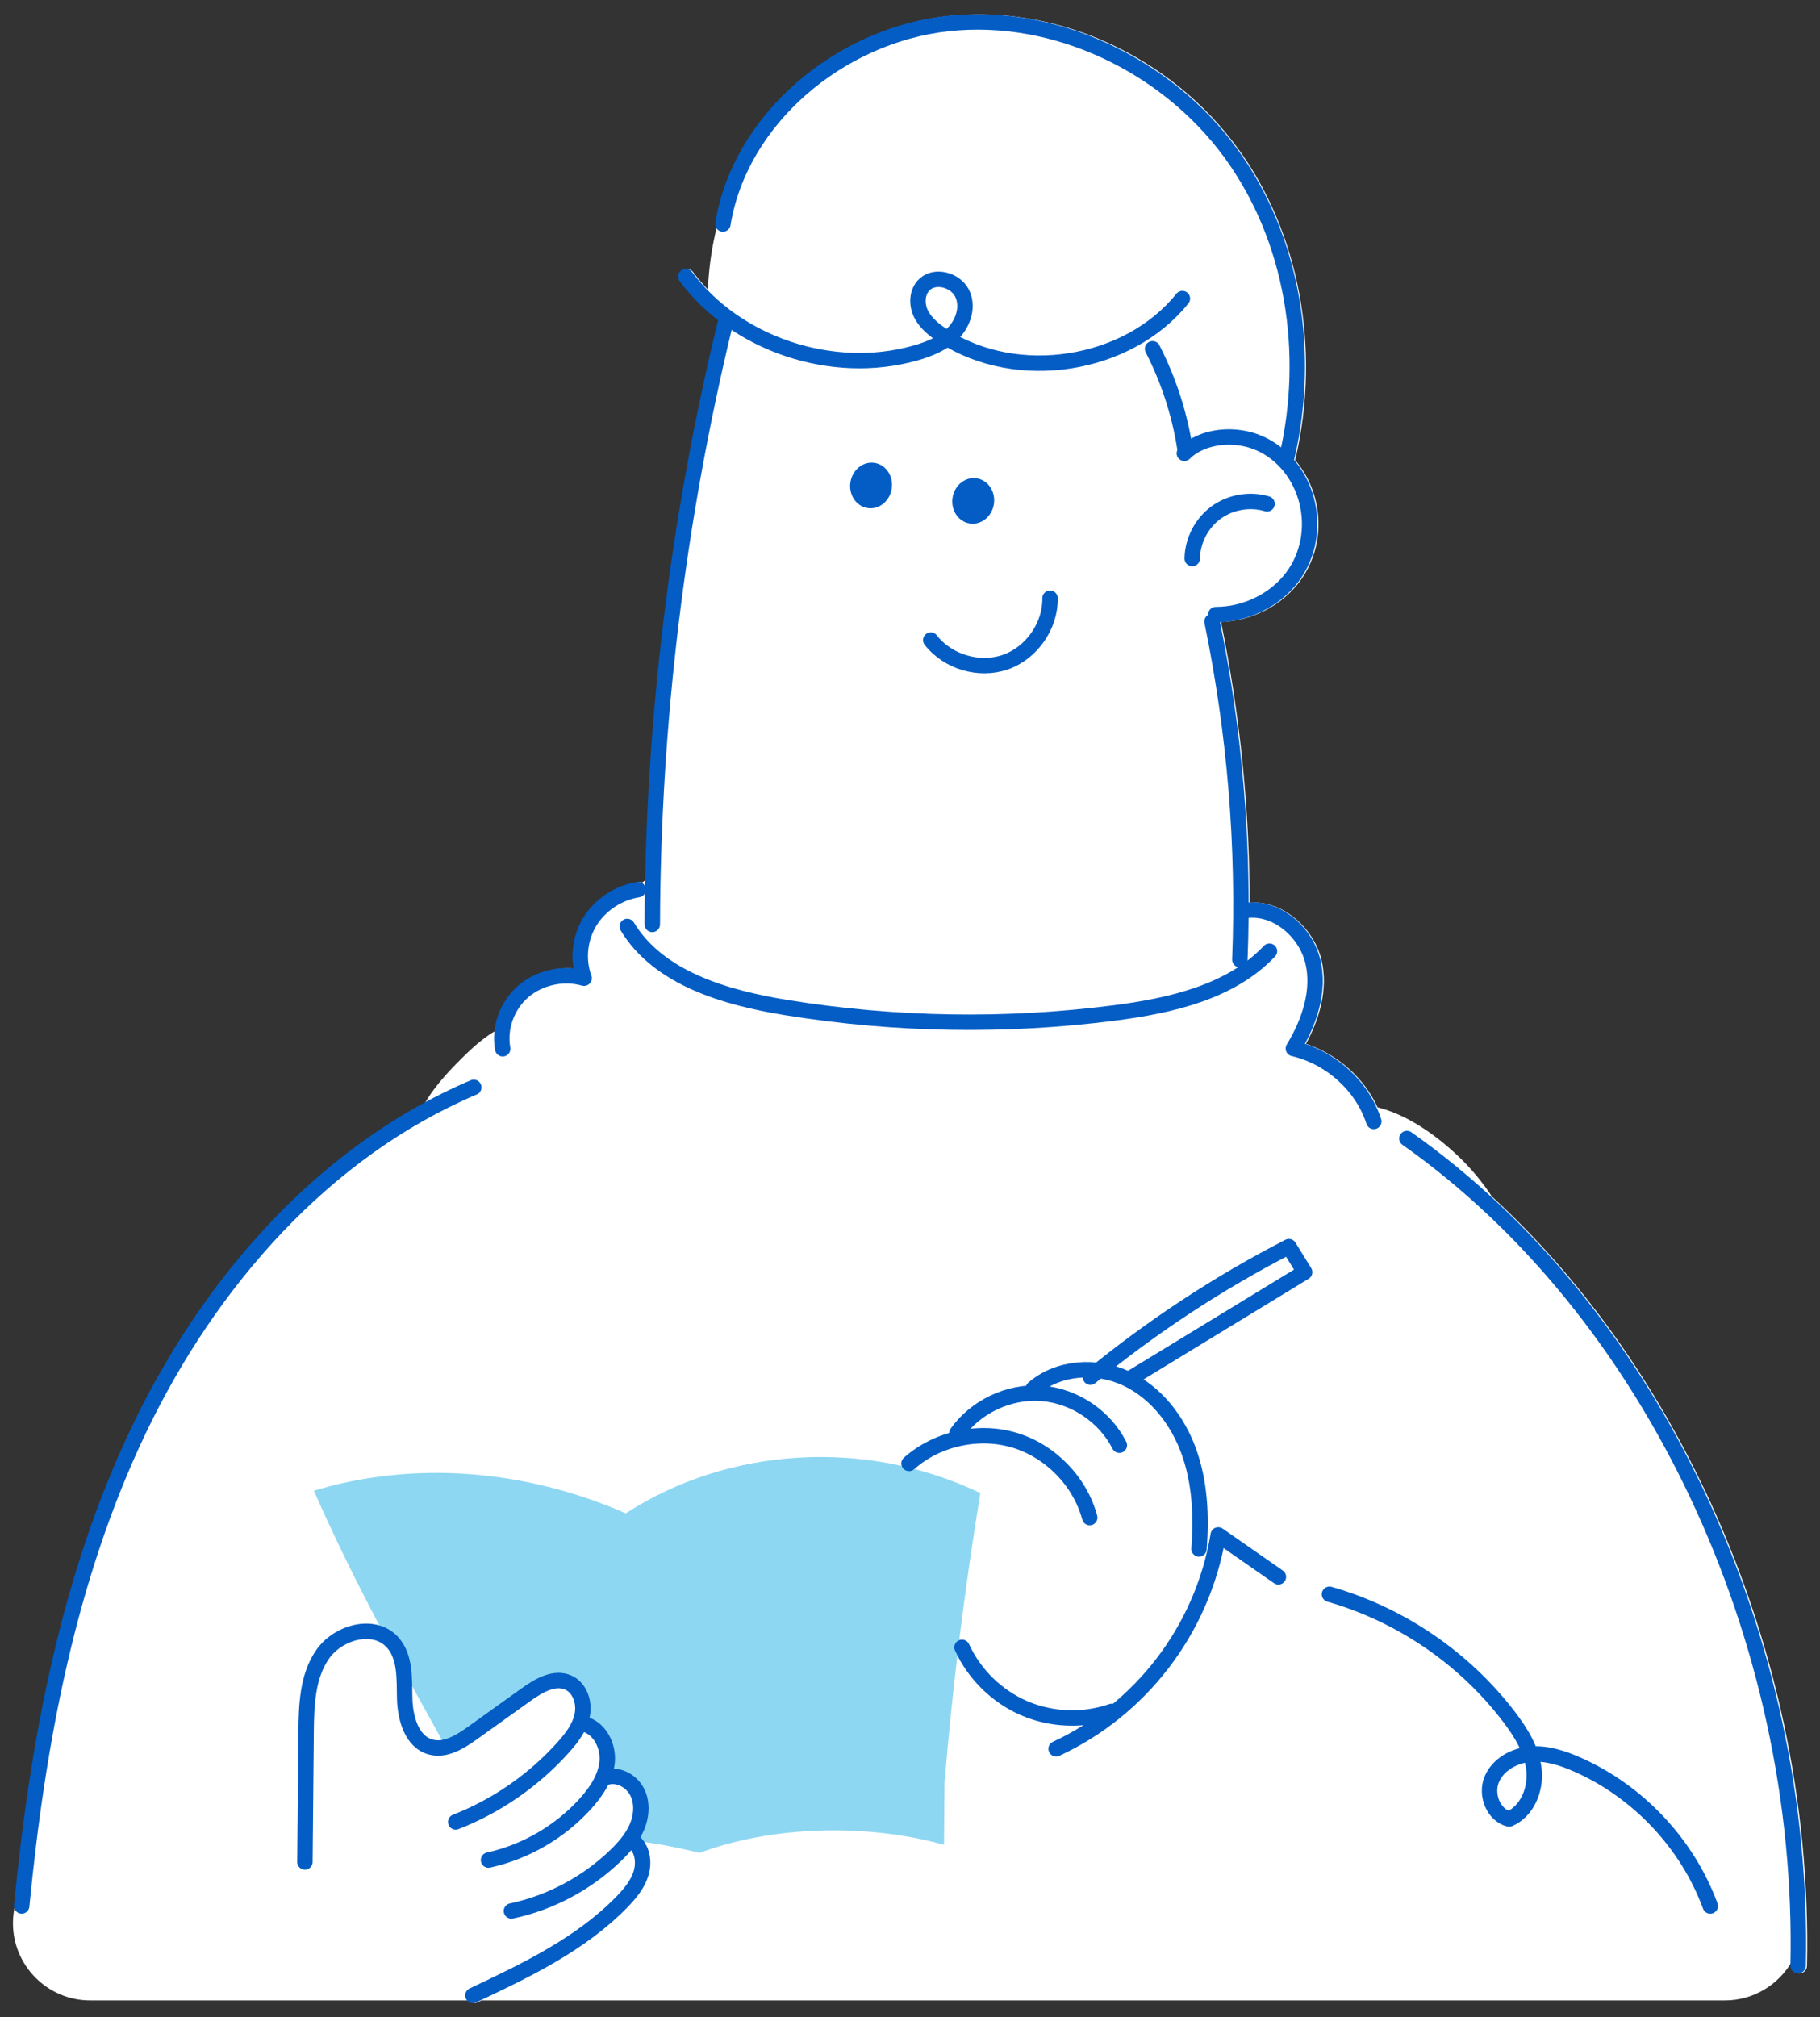 <?xml version="1.0" encoding="UTF-8"?>
<svg id="_レイヤー_14" data-name="レイヤー 14" xmlns="http://www.w3.org/2000/svg" viewBox="0 0 531.24 588.72">
  <rect x="0" y="0" width="531.24" height="588.72" fill="#333333" stroke="none"/>
  <defs>
    <style>
      .cls-1 {
        fill: #fff;
      }

      .cls-2 {
        fill: none;
        stroke: #035dc4;
        stroke-linecap: round;
        stroke-linejoin: round;
        stroke-width: 4.5px;
      }

      .cls-3 {
        fill: #035dc4;
      }

      .cls-4 {
        fill: #8ed7f2;
      }
    </style>
  </defs>
  <path class="cls-1" d="M497.62,434.91c-15.88-33.56-37.08-62.73-62.14-85.73-2.9-4.4-6.3-8.47-10.17-12.09-6.28-5.88-14.47-11.77-23.21-13.94-3.95-8.6-11.71-15.5-20.9-18.53,3.55-6.57,6.66-15.5,4.52-24.51-2.1-8.86-10.91-17.4-20.96-16.71-.04-27.47-2.83-54.93-8.35-81.87,8.96-.33,17.65-4.75,22.9-11.75,5.15-6.87,6.81-15.73,4.56-24.32-1.1-4.22-3.15-8.07-5.87-11.25.08-.15.14-.31.18-.48,7.39-32.06,1.08-65.88-16.89-90.47-19.69-26.94-52.9-42.08-84.59-38.57-33.49,3.71-62.52,29.64-67.53,60.34-.06.38-.01.75.1,1.08-1.51,6.02-2.39,12.16-2.64,18.39-1.55-1.61-2.99-3.31-4.32-5.1-.73-.98-2.12-1.19-3.1-.46-.98.73-1.19,2.12-.46,3.1,3.21,4.32,7.04,8.15,11.32,11.46-.1.18-.19.37-.25.59-12.92,53.27-20.01,107.92-21.14,162.64-.44.25-.87.53-1.28.83-.35-.14-.74-.19-1.13-.12-6.47,1.03-12.32,4.92-15.67,10.39-2.71,4.44-3.69,9.77-2.81,14.84-5.8-.56-11.86,1.26-16.21,5.03-3.83,3.32-6.26,8.08-6.85,13.04-2.91,1.75-5.62,3.91-8.17,6.37-4.22,4.08-9.34,9.21-12.54,14.84-34.97,19.02-64.83,51.95-85.08,94.22-17.81,37.17-28.75,81.48-34.43,139.41-.48,1.82-.73,3.72-.73,5.69h0c0,12.38,10.13,22.51,22.51,22.51h110.41c.42.5,1.04.79,1.69.79.32,0,.64-.07.95-.21.4-.19.81-.38,1.22-.58h362.95c8.31,0,15.6-4.57,19.5-11.31,0,.38,0,.77-.02,1.15-.03,1.22.94,2.24,2.17,2.27.02,0,.03,0,.05,0,1.2,0,2.19-.96,2.22-2.17,1.07-47.34-9.23-95.34-29.78-138.79Z"/>
  <g>
    <path class="cls-2" d="M410.66,332.25c71.23,50.21,116.35,145.6,114.19,241.39"/>
    <path class="cls-2" d="M138.29,317.32c-43.48,18.45-77.01,56.61-97.69,99.79-20.68,43.18-29.61,91.27-34.27,139.1"/>
    <path class="cls-2" d="M348,163c.08-5.22,2.73-10.34,6.95-13.42,4.21-3.08,9.89-4.06,14.89-2.55"/>
    <path class="cls-2" d="M345.7,132.29c5.31-5.27,14.96-6.09,22.09-2.87,7.13,3.21,11.8,9.74,13.59,16.6,1.99,7.59.69,15.93-4.19,22.43-4.88,6.51-13.44,10.93-22.31,10.9"/>
    <path class="cls-2" d="M345.85,130.73c-1.57-10.05-4.77-19.85-9.43-28.95"/>
    <path class="cls-2" d="M345.13,87.13c-15.9,19.85-48.25,24.92-69.79,10.93-2.63-1.71-5.18-3.75-6.54-6.53-1.35-2.78-1.19-6.44,1.11-8.55,3.14-2.89,8.95-1.24,10.87,2.51,1.93,3.76.53,8.52-2.41,11.6-2.93,3.09-7.1,4.78-11.26,5.95-24.15,6.81-52.23-2.56-66.92-22.34"/>
    <path class="cls-2" d="M375.67,133.22c6.96-30.18,1.93-63.43-16.52-88.66-18.45-25.24-50.85-41.18-82.55-37.68-31.71,3.51-60.6,27.94-65.59,58.49"/>
    <path class="cls-2" d="M211.64,94.6c-13.91,57.35-21.05,116.25-21.24,175.17"/>
    <path class="cls-2" d="M353.78,181.38c6.69,32.43,9.42,65.62,8.12,98.67"/>
    <path class="cls-2" d="M370.54,277.58c-11.26,11.93-28.79,15.91-45.33,18.04-31.73,4.08-64.08,3.54-95.64-1.57-17.85-2.89-37.34-8.55-46.48-23.69"/>
    <path class="cls-2" d="M186.28,259.61c-5.81.93-11.12,4.45-14.12,9.36-3,4.91-3.63,11.12-1.67,16.5-6.09-1.74-13.06-.21-17.79,3.89-4.73,4.1-7.07,10.64-5.97,16.7"/>
    <path class="cls-2" d="M363.54,265.71c9.06-1.27,17.63,6.27,19.68,14.91s-1.06,17.72-5.7,25.37c10.89,2.55,20.13,10.92,23.48,21.28"/>
    <g>
      <ellipse class="cls-3" cx="254.26" cy="141.67" rx="6.67" ry="6.1" transform="translate(76.24 371.95) rotate(-81.42)"/>
      <ellipse class="cls-3" cx="284.08" cy="146.17" rx="6.67" ry="6.1" transform="translate(97.16 405.27) rotate(-81.42)"/>
    </g>
    <path class="cls-2" d="M271.68,186.8c4.97,6.39,14.17,9.1,21.81,6.42,7.64-2.68,13.13-10.55,13.01-18.64"/>
    <path class="cls-4" d="M182.66,441.63c-29.55-12.92-61.93-15.41-91.05-6.6,11.57,26.32,24.49,49.56,37.42,72.8l1.05,2.56c8.84-6.1,17.51-12.43,27-17.5,7.67-4.1,14.31,3.67,11.52,10.92,3.55.61,6.71,3.24,6.77,7.87.04,2.96.07,5.85-.15,8.62,2.98-1.03,6.75-.14,8.86,1.98,3.41,3.41,2.8,8.24,0,11.73-.75.94-1.5,1.87-2.26,2.8,7.58.76,15.1,2.07,22.37,3.92,20.63-7.76,48.25-8.8,71.36-2.37l.15-18.16c2.37-28.28,5.86-56.47,10.45-84.48-33.51-16.08-73.57-13.47-103.49,5.91Z"/>
    <g>
      <path class="cls-2" d="M138.03,582.32c15.59-7.36,31.55-14.98,43.56-27.35,2.29-2.36,4.47-4.97,5.47-8.1,1-3.13.59-6.91-1.78-9.19"/>
      <path class="cls-2" d="M142.59,542.82c10.82-2.39,20.85-8.22,28.28-16.43,3.14-3.47,5.92-7.58,6.35-12.24.43-4.66-2.18-9.85-6.71-11.01"/>
      <path class="cls-2" d="M149.28,557.68c11.41-2.42,22.11-8.13,30.48-16.25,2.5-2.43,4.84-5.13,6.19-8.34,1.35-3.21,1.61-7.03.03-10.13-1.58-3.11-5.26-5.22-8.64-4.39"/>
      <path class="cls-2" d="M133.01,531.7c11.98-4.68,22.84-12.21,31.42-21.8,2.45-2.74,4.8-5.79,5.52-9.4s-.64-7.87-3.97-9.43c-4.08-1.92-8.73.83-12.4,3.45-5.17,3.71-10.35,7.41-15.52,11.12-3.66,2.62-8.01,5.38-12.35,4.19-5.57-1.53-7.46-8.46-7.59-14.23s.27-12.29-3.7-16.49c-5.42-5.73-15.82-2.77-20.29,3.73-4.47,6.49-4.71,14.91-4.78,22.79-.12,12.58-.23,25.16-.35,37.74"/>
    </g>
    <g>
      <path class="cls-2" d="M265.34,427.07c8.21-7.27,20.26-9.93,30.77-6.78,10.51,3.15,19.11,11.99,21.97,22.58"/>
      <path class="cls-2" d="M279.28,418.27c5.5-7.77,15.21-12.36,24.71-11.66,9.5.7,18.44,6.65,22.74,15.14"/>
      <path class="cls-2" d="M301.62,405.2c7.25-6.3,18.39-7,27.1-2.94,8.71,4.07,15.03,12.27,18.29,21.31,3.26,9.04,3.71,18.87,2.97,28.45"/>
      <path class="cls-2" d="M280.81,480.74c3.6,7.91,10.24,14.38,18.23,17.8,7.99,3.42,17.25,3.74,25.46.89"/>
      <path class="cls-2" d="M308.27,510.35c24.26-11.23,42.67-34.32,47.32-62.42,5.85,4.08,11.71,8.16,17.56,12.24"/>
      <path class="cls-2" d="M388.06,465.25c20.67,5.89,39.34,18.62,52.37,35.71,3.5,4.59,6.69,9.71,7.32,15.45.64,5.73-1.94,12.17-7.25,14.43-4.61-1.14-6.89-7.08-5.11-11.48,1.78-4.4,6.57-7.06,11.3-7.45,4.73-.39,9.42,1.13,13.77,3.06,17.73,7.85,32.05,23.07,38.75,41.25"/>
      <path class="cls-2" d="M318.28,401.88c17.89-14.7,37.35-27.49,57.93-38.08,1.53,2.48,3.07,4.97,4.6,7.45-16.9,10.3-33.8,20.61-50.7,30.91"/>
    </g>
  </g>
</svg>